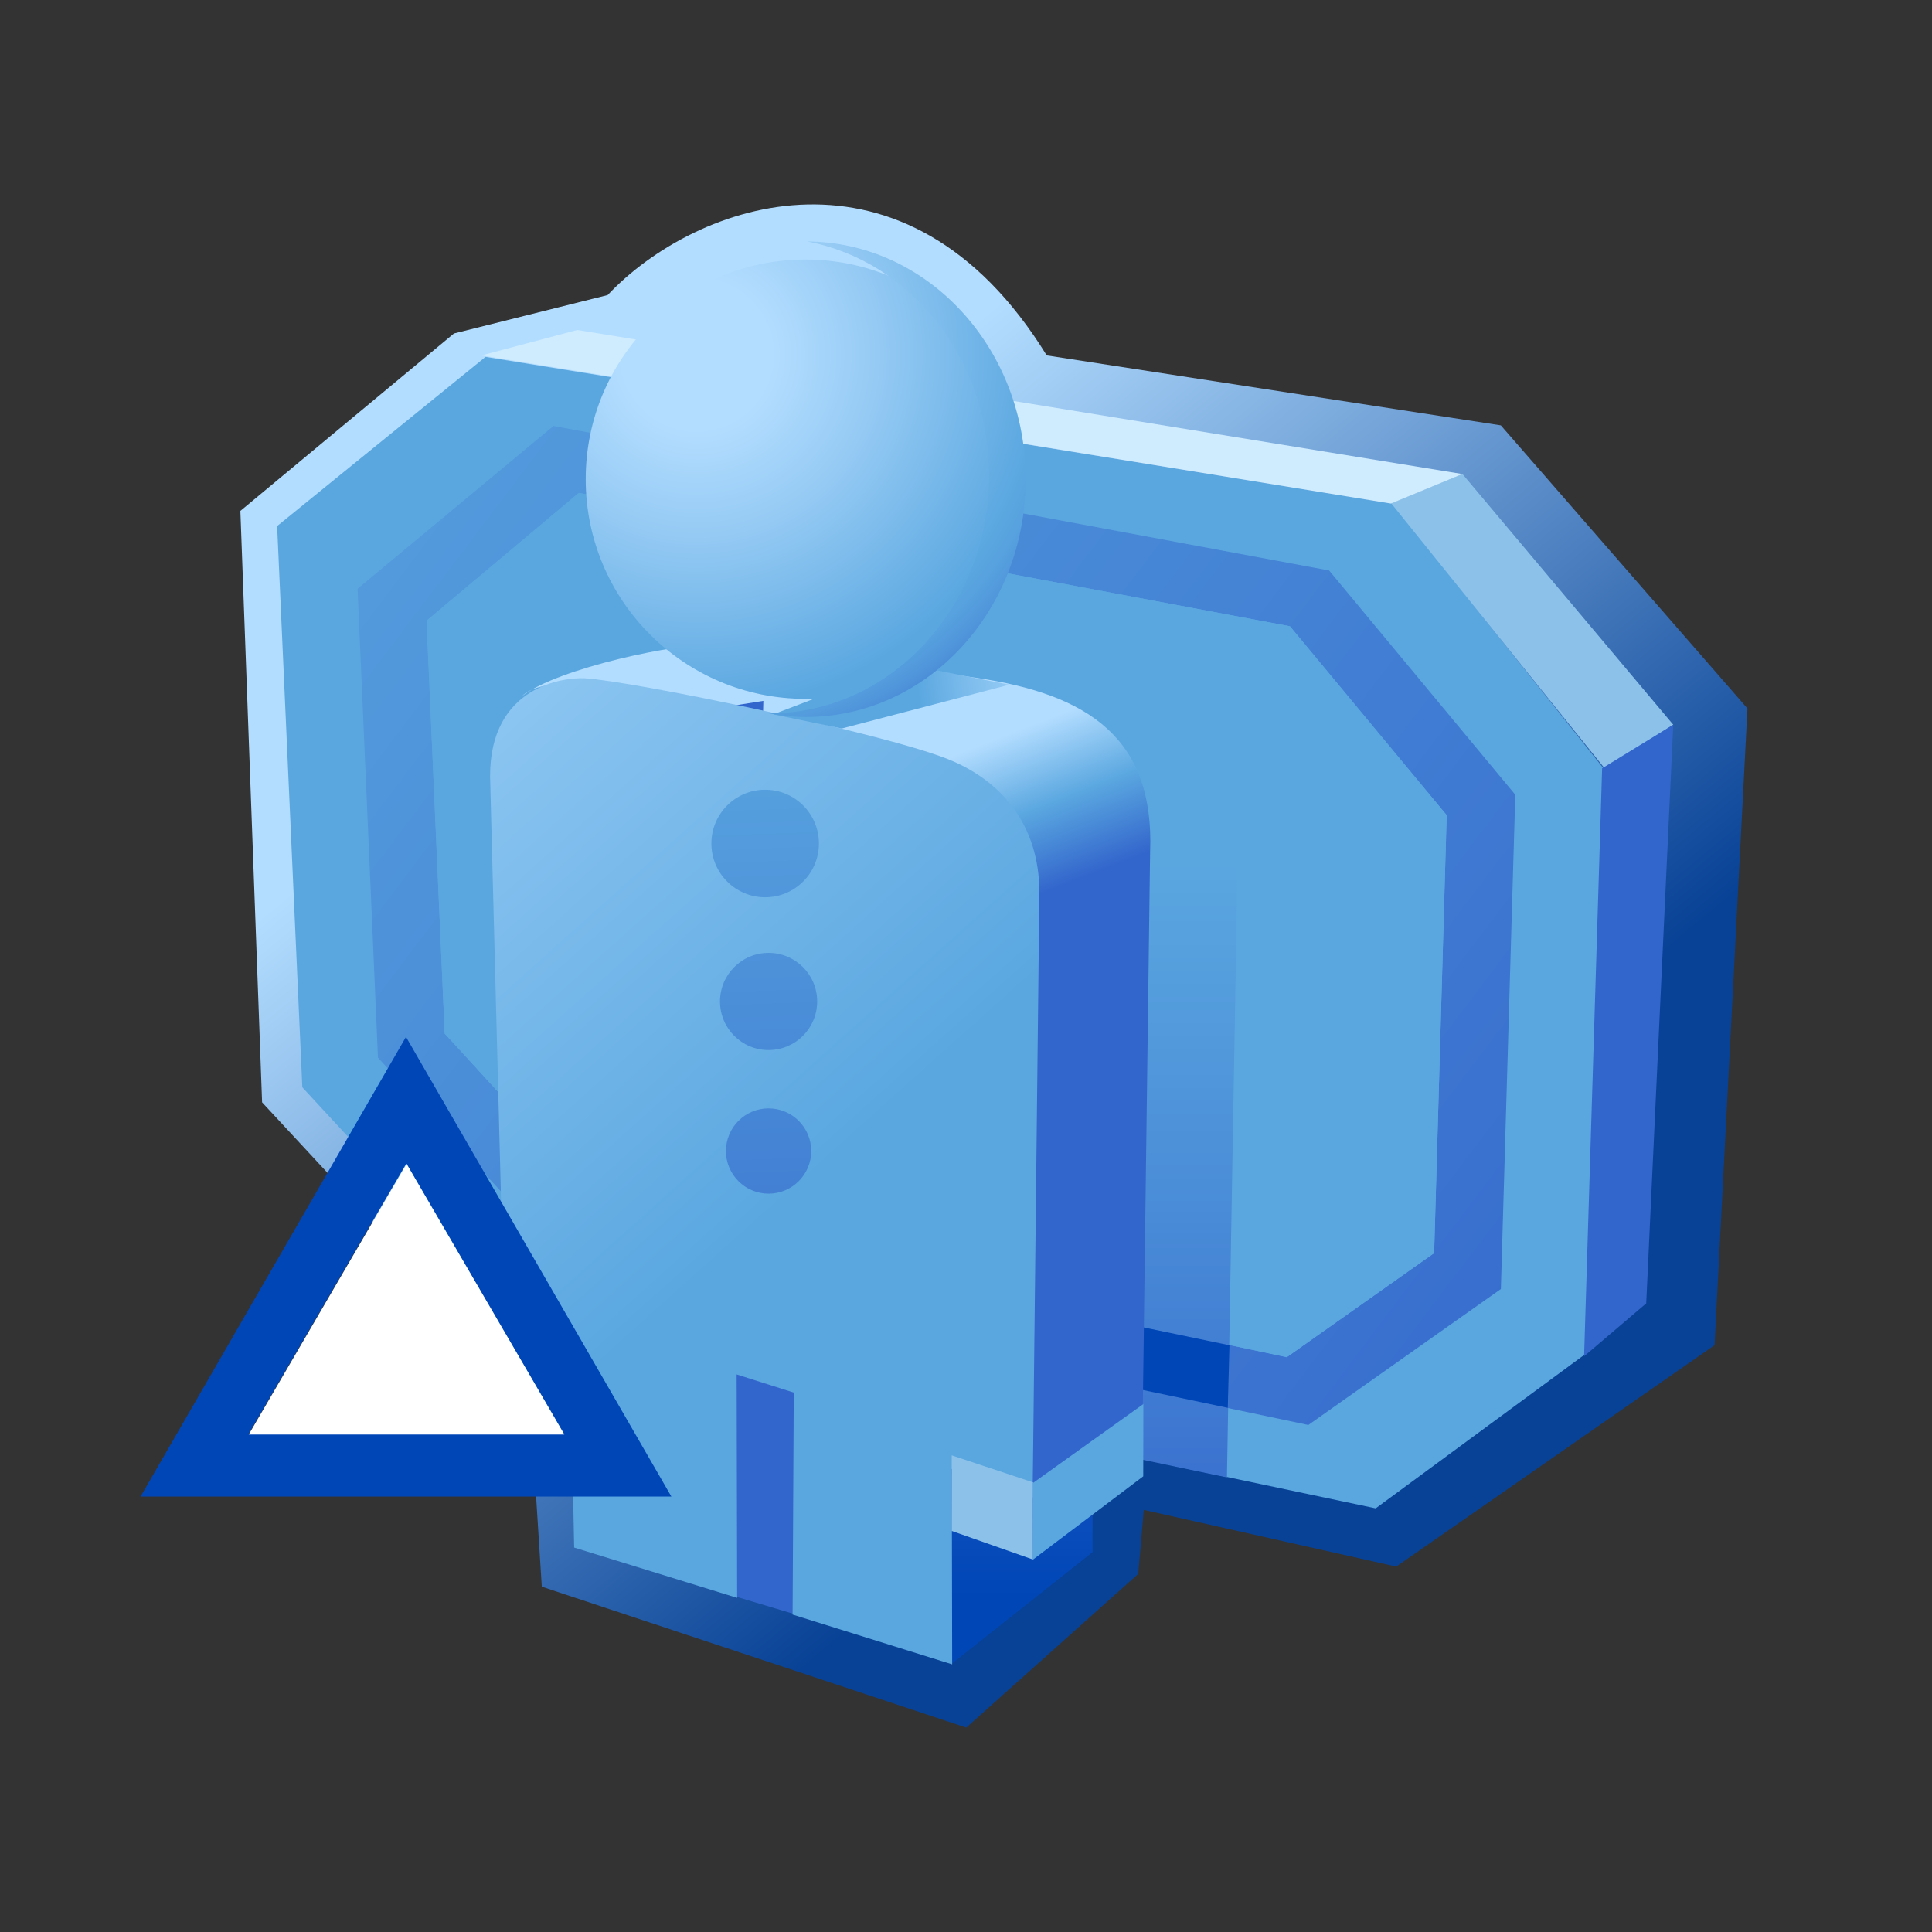 <?xml version="1.0" encoding="UTF-8"?>
<!DOCTYPE svg PUBLIC "-//W3C//DTD SVG 1.1 Tiny//EN" "http://www.w3.org/Graphics/SVG/1.1/DTD/svg11-tiny.dtd">
<svg width="100%" height="100%" viewBox="0 0 88 88">
<rect x="0" y="0" width="88" height="88" fill="#333333" stroke="none"/>
<linearGradient id="_13" gradientUnits="userSpaceOnUse" x1="30.49" y1="26.25" x2="57.46" y2="58.67">
<stop stop-color="#B3DDFF" offset="0"/>
<stop stop-color="#084296" offset="1"/>
</linearGradient>
<path fill="url(#_13)" d="M10.949,23.271l9.729-8.082l7-1.75c4-4.25,13.584-7.666,19.999,2.75l20.684,3.186 l11.234,12.896l-1.5,29l-14.5,10.084l-11.5-2.582l-0.25,2.916l-7.833,7l-19.334-6.418l-0.293-4.637l-2.715-0.883l-0.324-6.396 l-9.408-10.146L10.949,23.271z"/>
<polygon fill="#5AA7E0" points="23.953,60.539 13.77,49.525 12.623,23.961 22.115,16.256 63.431,22.941 73.046,35.01   72.185,61.695 62.661,68.703 "/>
<linearGradient id="_14" gradientUnits="userSpaceOnUse" x1="4.72" y1="12.73" x2="77.47" y2="67.73">
<stop stop-color="#5AA7E0" offset="0"/>
<stop stop-color="#3366CC" offset="1"/>
</linearGradient>
<path fill="url(#_14)" d="M16.287,26.816l0.928,21.359l8.906,9.684l33.472,7.047l8.77-6.193l0.656-22.514   l-8.48-10.215l-35.329-6.582L16.287,26.816z M26.363,22.451l32.392,6.074c0,0,6.652,8.016,7.139,8.605   c-0.025,0.779-0.539,18.922-0.572,19.947c-0.768,0.541-5.973,4.221-6.711,4.74c-1.025-0.238-30.108-6.287-30.78-6.445   c-0.439-0.457-7.041-7.736-7.576-8.293c-0.031-0.781-0.826-18.807-0.826-18.807L26.363,22.451z"/>
<polygon fill="#8CC2EA" points="63.366,22.922 66.614,21.592 76.214,33.01 73.108,35.02 "/>
<polygon fill="#CFECFF" points="21.928,16.189 26.295,15.031 66.614,21.592 63.354,22.936 "/>
<polygon fill="#3366CC" points="72.974,34.996 76.214,33.01 74.983,59.367 72.153,61.777 "/>
<path fill="#5AA7E0" d="M26.363,22.451l32.392,6.074c0,0,6.652,8.016,7.139,8.605c-0.025,0.779-0.539,18.922-0.572,19.947 c-0.768,0.541-5.973,4.221-6.711,4.74c-1.025-0.238-30.108-6.287-30.78-6.445c-0.439-0.457-7.041-7.736-7.576-8.293 c-0.031-0.781-0.826-18.807-0.826-18.807L26.363,22.451z"/>
<linearGradient id="_15" gradientUnits="userSpaceOnUse" x1="46.95" y1="39.2" x2="46.95" y2="73.57">
<stop stop-color="#5AA7E0" offset="0"/>
<stop stop-color="#4B8ED8" offset="0.43"/>
<stop stop-color="#3366CC" offset="1"/>
</linearGradient>
<polygon fill="url(#_15)" points="56.423,36.258 55.886,67.293 37.469,63.439 38.133,32.93 "/>
<polygon fill="#0046B7" points="37.607,57.447 37.547,60.266 55.925,64.125 56.001,61.275 "/>
<linearGradient id="_16" gradientUnits="userSpaceOnUse" x1="46.5" y1="72.81" x2="46.5" y2="55.02">
<stop stop-color="#0046B7" offset="0"/>
<stop stop-color="#3366CC" offset="1"/>
</linearGradient>
<polygon fill="url(#_16)" points="43.309,75.811 49.765,70.697 49.755,49.111 43.242,49.182 "/>
<polygon fill="#3366CC" points="33.361,72.676 36.691,73.672 36.615,63.43 33.246,62.451 "/>
<linearGradient id="_17" gradientUnits="userSpaceOnUse" x1="38.88" y1="36.18" x2="41.55" y2="43.01">
<stop stop-color="#B3DDFF" offset="0"/>
<stop stop-color="#5AA7E0" offset="0.5"/>
<stop stop-color="#3366CC" offset="1"/>
</linearGradient>
<path fill="url(#_17)" d="M23.785,31.699c1.633-1.264,7.094-2.43,8.93-2.352c1.838,0.076,11.754,1.527,11.754,1.527  c5.118,0.75,8.122,2.764,7.917,7.932L52.05,64.365l-5.017,3.846l0.07-27.67c-0.104-4.365-3.234-5.857-5.172-6.314  L27.85,31.24C26.113,31.123,24.5,31.01,23.785,31.699z"/>
<polygon fill="#3366CC" points="26.418,63.613 34.154,57.648 34.77,31.924 25.908,33.326 "/>
<linearGradient id="_18" gradientUnits="userSpaceOnUse" x1="6.1" y1="20.12" x2="36.51" y2="54.02">
<stop stop-color="#B3DDFF" offset="0"/>
<stop stop-color="#5AA7E0" offset="1"/>
</linearGradient>
<path fill="url(#_18)" d="M23.018,62.227l-0.695-26.857c-0.014-4.148,3.396-4.525,4.32-4.475  c2.109,0.115,13.418,2.451,16.514,3.674c2.434,0.965,4.185,2.986,4.185,6.086l-0.308,27.557l-3.682-1.305l0.018,8.902  l-7.268-2.268l0.053-10.111l-2.602-0.826l0.023,10.176l-7.424-2.291l-0.139-6.984L23.018,62.227z"/>
<polygon fill="#8CC2EA" points="43.35,66.289 47.051,67.52 47.053,71.035 43.35,69.732 "/>
<polygon fill="#8CC2EA" points="23.002,61.564 26.004,62.525 26.057,65.895 23.113,64.947 "/>
<polygon fill="#5AA7E0" points="47.053,71.035 47.051,67.547 52.079,63.953 52.073,67.244 "/>
<linearGradient id="_19" gradientUnits="userSpaceOnUse" x1="34.6" y1="31.28" x2="35.97" y2="69.56">
<stop stop-color="#5AA7E0" offset="0"/>
<stop stop-color="#3366CC" offset="1"/>
</linearGradient>
<circle fill="url(#_19)" cx="34.852" cy="38.42" r="2.449"/>
<circle fill="url(#_19)" cx="35.008" cy="45.615" r="2.213"/>
<circle fill="url(#_19)" cx="35.008" cy="52.427" r="1.942"/>
<linearGradient id="_22" gradientUnits="userSpaceOnUse" x1="41.82" y1="31.51" x2="49.95" y2="30.7">
<stop stop-color="#5AA7E0" offset="0"/>
<stop stop-color="#79BAEB" offset="0.25"/>
<stop stop-color="#99CDF6" offset="0.56"/>
<stop stop-color="#ACD9FD" offset="0.82"/>
<stop stop-color="#B3DDFF" offset="1"/>
</linearGradient>
<polygon fill="url(#_22)" points="35.219,32.537 38.344,33.182 45.969,31.188 41.219,30.25 "/>
<radialGradient id="_23" gradientUnits="userSpaceOnUse" cx="31.73" cy="16.15" r="19.97">
<stop stop-color="#B3DDFF" offset="0.17"/>
<stop stop-color="#98CCF5" offset="0.39"/>
<stop stop-color="#5AA7E0" offset="0.81"/>
</radialGradient>
<circle fill="url(#_23)" cx="36.684" cy="21.826" r="10.006"/>
<radialGradient id="_24" gradientUnits="userSpaceOnUse" cx="31.75" cy="16.14" r="19.97">
<stop stop-color="#B3DDFF" offset="0.17"/>
<stop stop-color="#98CCF5" offset="0.38"/>
<stop stop-color="#5AA7E0" offset="0.79"/>
<stop stop-color="#57A2DF" offset="0.83"/>
<stop stop-color="#4F94DA" offset="0.89"/>
<stop stop-color="#417DD3" offset="0.95"/>
<stop stop-color="#3366CC" offset="0.99"/>
</radialGradient>
<path fill="url(#_24)" d="M36.752,10.998c4.711,0.879,8.299,5.313,8.299,10.662c0,5.98-4.48,10.832-10.008,10.832 c-0.014,0-0.027-0.002-0.043-0.002c0.557,0.104,1.127,0.168,1.711,0.168c5.525,0,10.008-4.85,10.008-10.832 C46.719,15.861,42.26,11.023,36.752,10.998z"/>
<path fill="#0046B7" d="M30.58,68.166L18.492,47.229L6.404,68.166H30.58z M18.506,52.994l7.186,12.33H11.318L18.506,52.994z "/>
<polygon fill="#FFFFFF" points="18.518,53.01 25.703,65.34 11.33,65.34 "/>
</svg>